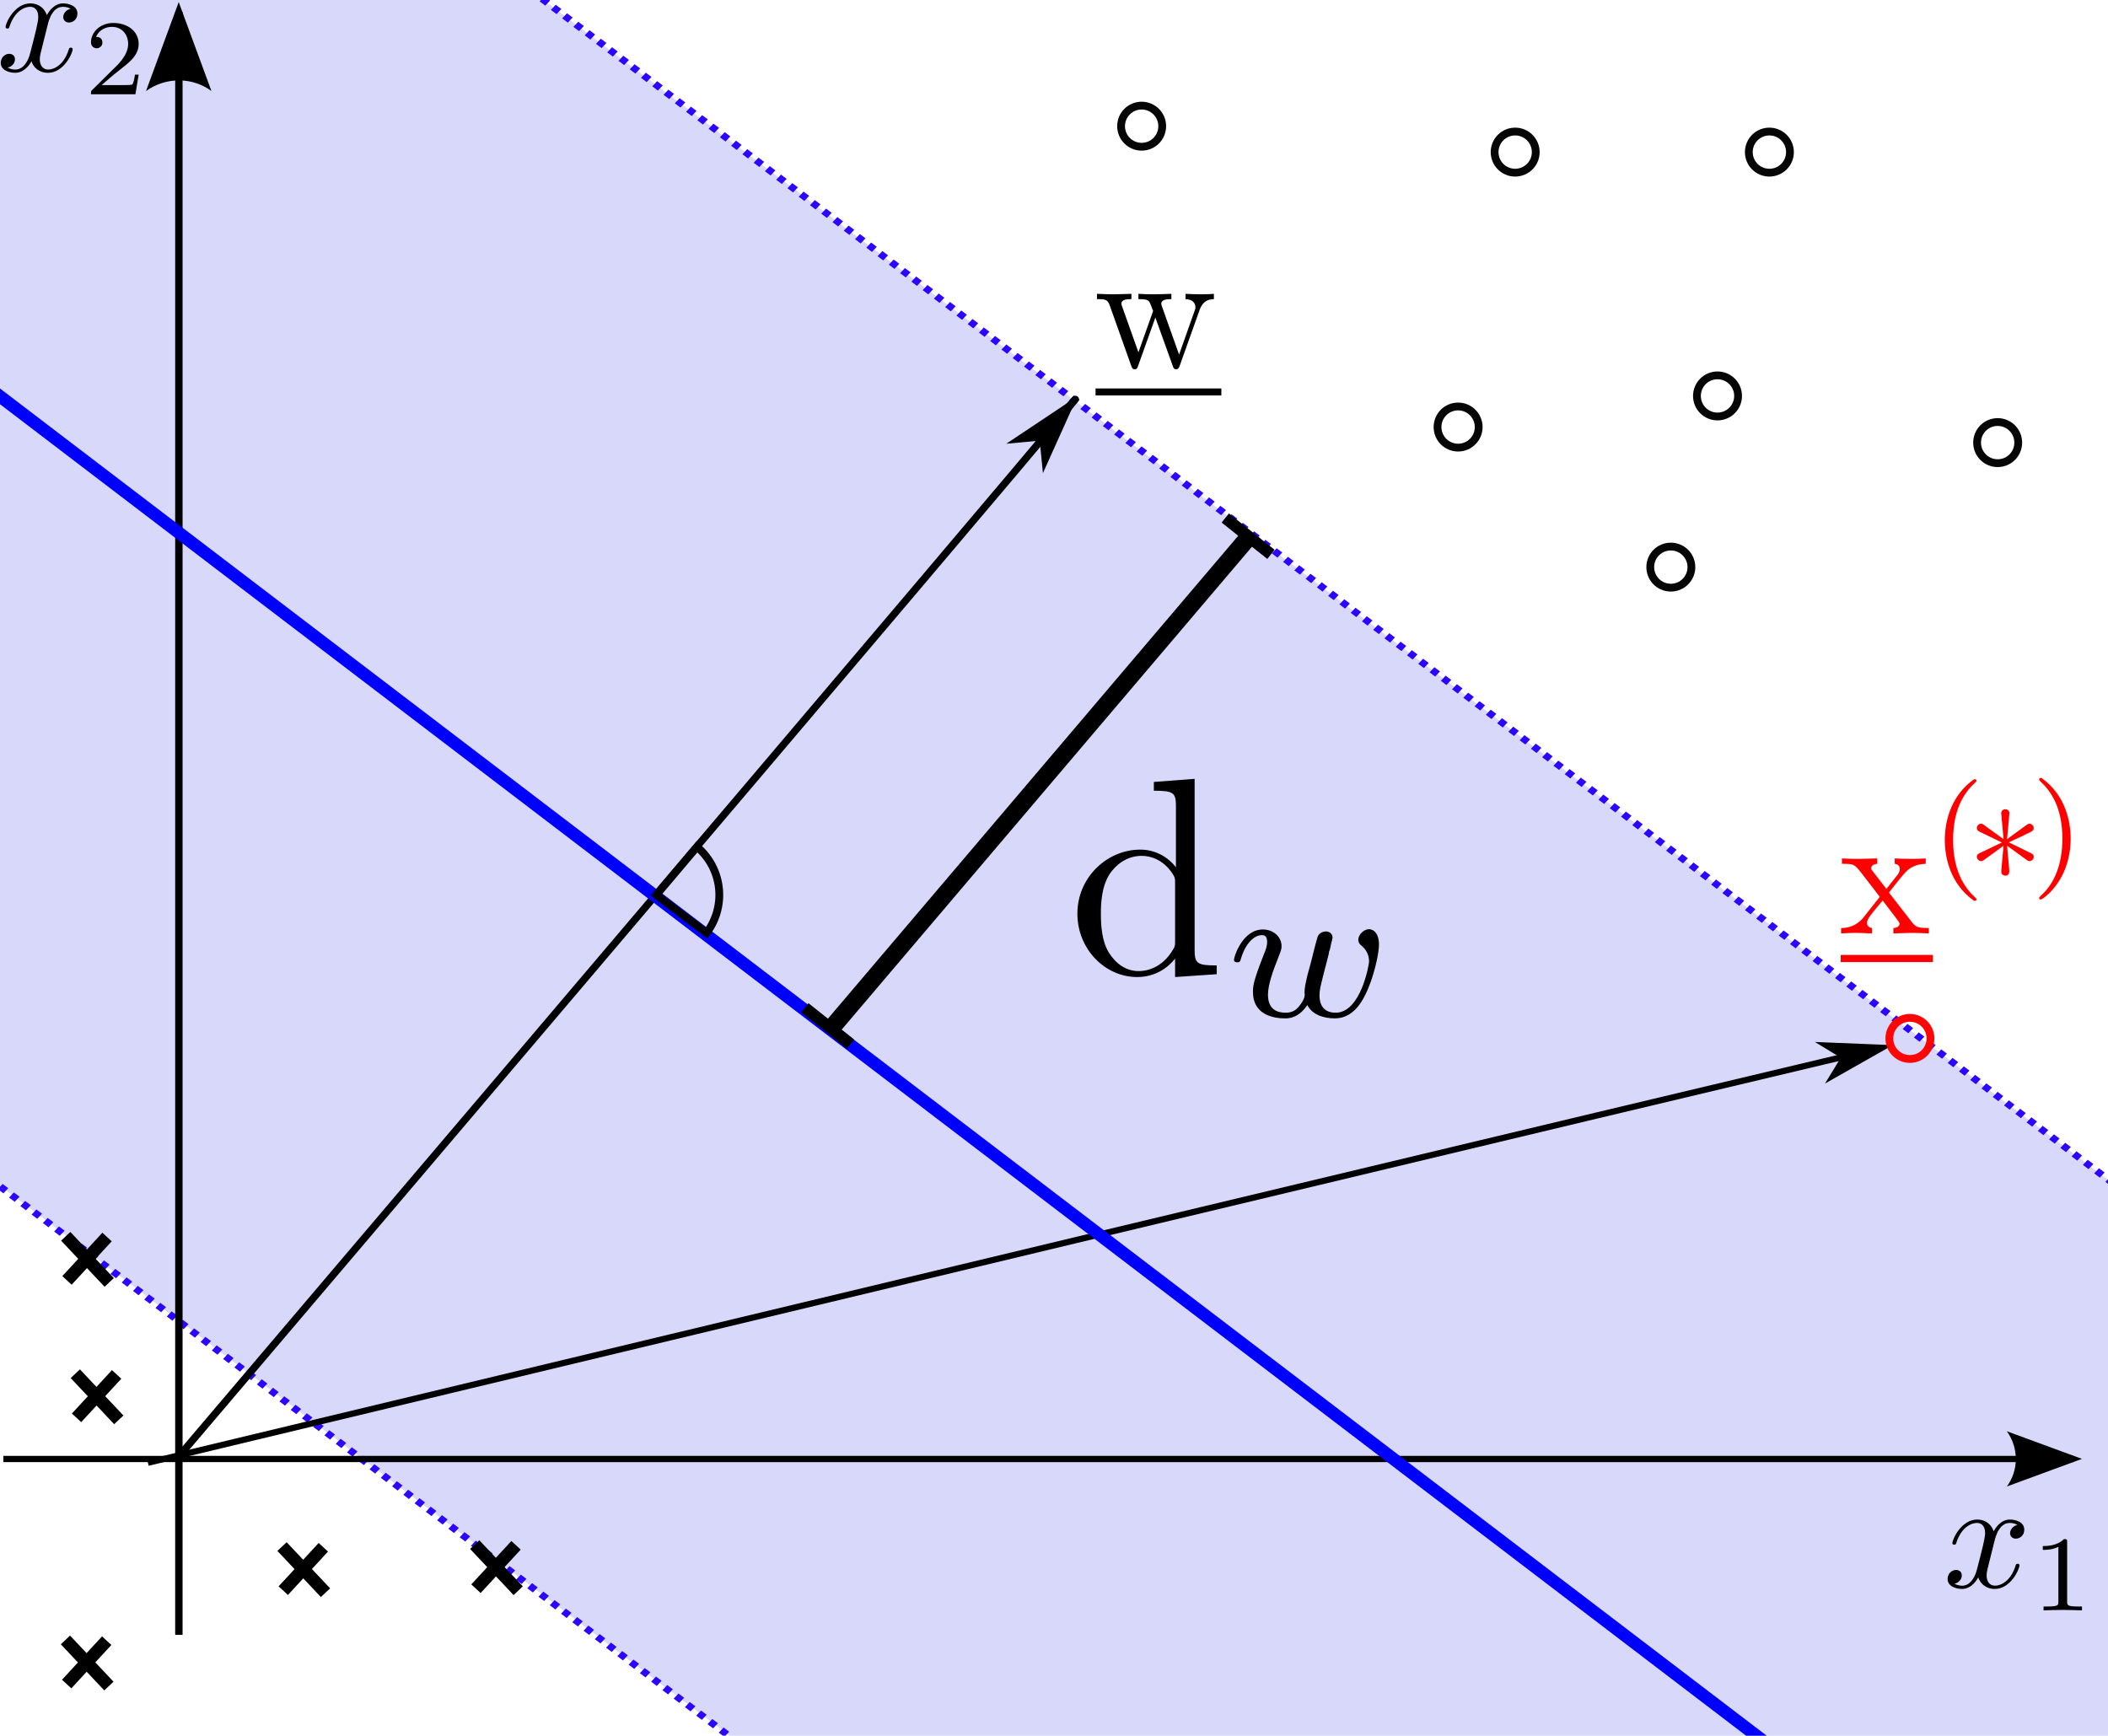 <?xml version="1.0" encoding="UTF-8" standalone="no"?>
<!-- Created with Inkscape (http://www.inkscape.org/) -->

<svg
   xmlns:ns0="http://www.iki.fi/pav/software/textext/"
   xmlns:dc="http://purl.org/dc/elements/1.1/"
   xmlns:cc="http://creativecommons.org/ns#"
   xmlns:rdf="http://www.w3.org/1999/02/22-rdf-syntax-ns#"
   xmlns:svg="http://www.w3.org/2000/svg"
   xmlns="http://www.w3.org/2000/svg"
   xmlns:sodipodi="http://sodipodi.sourceforge.net/DTD/sodipodi-0.dtd"
   xmlns:inkscape="http://www.inkscape.org/namespaces/inkscape"
   version="1.1"
   id="svg2"
   xml:space="preserve"
   width="359.71"
   height="296.208"
   viewBox="0 0 359.71 296.208"
   sodipodi:docname="section2_fig13_v2_maxmargin.svg"
   inkscape:version="0.92.3 (2405546, 2018-03-11)"><sodipodi:namedview
     pagecolor="#ffffff"
     bordercolor="#666666"
     borderopacity="1"
     objecttolerance="10"
     gridtolerance="10"
     guidetolerance="10"
     inkscape:pageopacity="0"
     inkscape:pageshadow="2"
     inkscape:window-width="1533"
     inkscape:window-height="845"
     id="namedview4"
     showgrid="false"
     inkscape:zoom="1.5934731"
     inkscape:cx="30.904084"
     inkscape:cy="95.124677"
     inkscape:window-x="67"
     inkscape:window-y="27"
     inkscape:window-maximized="1"
     inkscape:current-layer="g10" /><defs
     id="defs6" /><g
     transform="matrix(1.333,0,0,1.333,0,4.0718755e-6)"
     inkscape:label="section2_fig13_v2_maxmargin"
     inkscape:groupmode="layer"
     id="g10"><g
   id="g12"><path
     inkscape:connector-curvature="0"
     id="path14"
     style="fill:#0000e4;fill-opacity:0.153;fill-rule:nonzero;stroke:none"
     d="M -84.746,87.91 27.293,-31.867 322.676,190.836 210.637,310.613 Z" /><g
     transform="matrix(0.856,-0.915,1,0.754,0,0)"
     id="g16"><path
       inkscape:connector-curvature="0"
       id="path18"
       style="fill:none;stroke:#2800ff;stroke-width:0.721;stroke-linecap:butt;stroke-linejoin:miter;stroke-miterlimit:4;stroke-dasharray:0.721, 0.721;stroke-dashoffset:0;stroke-opacity:0.975"
       d="m -97.333,-1.474 130.959,-0.001 0.001,295.382 -130.96,0.002 z" /></g><g
     transform="scale(1,-1)"
     id="g20"><path
       inkscape:connector-curvature="0"
       id="path22"
       style="fill:none;stroke:#000000;stroke-width:0.8;stroke-linecap:butt;stroke-linejoin:miter;stroke-miterlimit:10;stroke-dasharray:none;stroke-opacity:1"
       d="M 0.43,-186.785 H 265.457" /></g><path
     inkscape:connector-curvature="0"
     id="path24"
     style="fill:#000000;fill-opacity:1;fill-rule:evenodd;stroke:none"
     d="m 256.902,183.234 9.614,3.536 -9.614,3.535 c 1.536,-2.086 1.528,-4.942 0,-7.071" /><g
     transform="scale(1,-1)"
     id="g26"><path
       inkscape:connector-curvature="0"
       id="path28"
       style="fill:none;stroke:#000000;stroke-width:0.947;stroke-linecap:butt;stroke-linejoin:miter;stroke-miterlimit:10;stroke-dasharray:none;stroke-opacity:1"
       d="M 22.898,-209.297 V -1.523" /></g><path
     inkscape:connector-curvature="0"
     id="path30"
     style="fill:#000000;fill-opacity:1;fill-rule:evenodd;stroke:none"
     d="m 18.691,11.652 4.188,-11.386 4.187,11.386 c -2.468,-1.816 -5.851,-1.808 -8.375,0" /><g
     transform="scale(1,-1)"
     id="g32"><path
       inkscape:connector-curvature="0"
       id="path34"
       style="fill:none;stroke:#000000;stroke-width:0.79;stroke-linecap:butt;stroke-linejoin:miter;stroke-miterlimit:10;stroke-dasharray:none;stroke-opacity:1"
       d="m 18.938,-187.266 c 199.851,48 221.097,52.926 221.097,52.926" /></g><path
     inkscape:connector-curvature="0"
     id="path36"
     style="fill:#000000;fill-opacity:1;fill-rule:evenodd;stroke:none"
     d="m 236.016,135.32 -1.61,2.641 6.926,-3.926 -7.957,-0.324 2.641,1.609" /><g
     transform="scale(1,-1)"
     id="g38"><path
       inkscape:connector-curvature="0"
       id="path40"
       style="fill:none;stroke:#000000;stroke-width:0.547;stroke-linecap:butt;stroke-linejoin:miter;stroke-miterlimit:10;stroke-dasharray:none;stroke-opacity:1"
       d="m 236.016,-135.32 -1.61,-2.641 6.926,3.926 -7.957,0.324 z" /></g><g
     transform="matrix(1,0.115,0.118,-0.971,0,0)"
     id="g42"><path
       inkscape:connector-curvature="0"
       id="path44"
       style="fill:none;stroke:#000000;stroke-width:0.937;stroke-linecap:butt;stroke-linejoin:miter;stroke-miterlimit:10;stroke-dasharray:none;stroke-opacity:1"
       d="m 45.22,-186.239 c 112.285,174.257 95.849,149.197 95.849,149.197" /></g><path
     inkscape:connector-curvature="0"
     id="path46"
     style="fill:#000000;fill-opacity:1;fill-rule:evenodd;stroke:none"
     d="m 133.367,56.035 0.328,3.317 3.535,-7.86 -7.281,4.86 3.418,-0.317" /><g
     transform="matrix(1,0.115,0.118,-0.971,0,0)"
     id="g48"><path
       inkscape:connector-curvature="0"
       id="path50"
       style="fill:none;stroke:#000000;stroke-width:0.603;stroke-linecap:butt;stroke-linejoin:miter;stroke-miterlimit:10;stroke-dasharray:none;stroke-opacity:1"
       d="m 138.255,-41.394 0.721,-3.331 2.544,8.396 -6.598,-5.784 z" /></g><g
     transform="scale(1,-1)"
     id="g52"><path
       inkscape:connector-curvature="0"
       id="path54"
       style="fill:#0000ff;fill-opacity:1;fill-rule:nonzero;stroke:#0000ff;stroke-width:1.6;stroke-linecap:butt;stroke-linejoin:miter;stroke-miterlimit:10;stroke-dasharray:none;stroke-opacity:1"
       d="M -29.535,-28.219 232.074,-227.727" /></g><path
     inkscape:connector-curvature="0"
     id="path56"
     style="fill:#ff0000;fill-opacity:1;fill-rule:nonzero;stroke:none"
     d="m 241.812,114.27 0.126,-0.165 0.132,-0.164 0.133,-0.171 0.141,-0.172 0.269,-0.348 0.141,-0.172 0.133,-0.176 0.136,-0.164 0.133,-0.164 0.129,-0.156 0.125,-0.152 0.063,-0.075 0.117,-0.14 0.058,-0.067 0.055,-0.062 0.051,-0.067 0.055,-0.054 0.05,-0.055 c 0.692,-0.797 1.61,-1.133 2.657,-1.156 v -0.692 c -0.578,0.043 -1.25,0.063 -1.832,0.063 -0.664,0 -1.844,-0.039 -2.137,-0.063 v 0.692 c 0.465,0.043 0.648,0.328 0.648,0.687 0,0.356 -0.222,0.649 -0.336,0.782 l -1.379,1.738 -1.738,-2.25 c -0.199,-0.223 -0.199,-0.27 -0.199,-0.406 0,-0.336 0.336,-0.528 0.773,-0.551 v -0.692 c -0.574,0.024 -2.046,0.063 -2.402,0.063 -0.469,0 -1.516,-0.02 -2.121,-0.063 v 0.692 c 1.562,0 1.59,0.023 2.633,1.355 l 2.207,2.871 -2.098,2.657 c -1.066,1.293 -2.383,1.336 -2.851,1.336 v 0.691 c 0.582,-0.039 1.273,-0.07 1.851,-0.07 0.645,0 1.582,0.047 2.117,0.07 v -0.691 c -0.488,-0.063 -0.648,-0.356 -0.648,-0.692 0,-0.492 0.648,-1.222 2.004,-2.828 l 1.699,2.227 c 0.176,0.246 0.465,0.601 0.465,0.734 0,0.203 -0.199,0.539 -0.797,0.559 v 0.691 c 0.66,-0.023 1.914,-0.07 2.398,-0.07 0.606,0 1.477,0.031 2.141,0.07 v -0.691 c -1.199,0 -1.602,-0.043 -2.117,-0.692 z" /><path
     inkscape:connector-curvature="0"
     id="path58"
     style="fill:#ff0000;fill-opacity:1;fill-rule:nonzero;stroke:none"
     d="m 235.633,123.168 h 11.808 v -0.914 h -11.808" /><path
     inkscape:connector-curvature="0"
     id="path60"
     style="fill:#ff0000;fill-opacity:1;fill-rule:nonzero;stroke:none"
     d="m 252.703,99.762 -0.265,0.199 -0.262,0.207 -0.25,0.211 -0.235,0.219 -0.222,0.222 -0.211,0.227 -0.199,0.238 -0.188,0.238 -0.18,0.239 -0.168,0.246 -0.16,0.254 -0.144,0.25 -0.141,0.254 -0.129,0.254 -0.117,0.261 -0.109,0.258 -0.106,0.258 -0.094,0.262 -0.085,0.261 -0.075,0.262 -0.07,0.258 -0.059,0.262 -0.058,0.253 -0.051,0.254 -0.039,0.254 -0.035,0.25 -0.028,0.246 -0.023,0.246 -0.031,0.477 -0.008,0.23 v 0.227 c 0,2.199 0.656,5.609 3.742,7.789 0.125,0 0.309,0 0.309,-0.18 0,-0.097 -0.039,-0.125 -0.153,-0.238 -2.074,-1.871 -2.839,-4.519 -2.839,-7.359 0,-4.203 1.609,-6.262 2.886,-7.414 0.067,-0.063 0.106,-0.114 0.106,-0.188 0,-0.187 -0.184,-0.187 -0.309,-0.187 z" /><path
     inkscape:connector-curvature="0"
     id="path62"
     style="fill:#ff0000;fill-opacity:1;fill-rule:nonzero;stroke:none"
     d="m 261.332,99.598 h -0.082 l -0.012,0.004 h -0.023 l -0.012,0.003 h -0.027 l -0.008,0.004 h -0.016 l -0.023,0.008 -0.012,0.016 -0.008,0.004 -0.011,0.004 -0.008,0.004 -0.008,0.011 -0.023,0.024 v 0.004 l -0.008,0.011 v 0.004 l -0.004,0.004 -0.004,0.012 v 0.015 h -0.008 v 0.024 l -0.004,0.008 v 0.019 c 0,0.074 0.051,0.125 0.141,0.239 1.34,1.226 2.84,3.335 2.84,7.351 0,3.258 -1.016,5.727 -2.7,7.242 -0.257,0.274 -0.281,0.282 -0.281,0.367 0,0.082 0.051,0.18 0.203,0.18 0.192,0 1.672,-1.019 2.7,-2.972 0.683,-1.293 1.136,-2.981 1.136,-4.801 0,-2.196 -0.656,-5.61 -3.738,-7.789 z" /><path
     inkscape:connector-curvature="0"
     id="path64"
     style="fill:#000000;fill-opacity:1;fill-rule:nonzero;stroke:none"
     d="m 153.559,39.695 0.039,-0.101 0.039,-0.098 0.039,-0.09 0.047,-0.09 0.086,-0.156 0.046,-0.074 0.051,-0.07 0.047,-0.067 0.051,-0.062 0.055,-0.055 0.05,-0.059 0.055,-0.046 0.055,-0.051 0.117,-0.086 0.059,-0.035 0.125,-0.071 0.062,-0.027 0.125,-0.047 0.066,-0.023 0.067,-0.016 0.07,-0.019 0.067,-0.012 0.07,-0.012 0.066,-0.012 0.067,-0.007 0.074,-0.004 0.141,-0.008 v -0.68 c -0.485,0.043 -1.118,0.059 -1.594,0.059 -0.637,0 -1.617,-0.039 -2.035,-0.059 v 0.68 c 0.789,0.019 1.265,0.41 1.265,1.047 0,0.133 0,0.172 -0.109,0.461 l -1.984,5.59 -2.168,-6.098 c -0.082,-0.262 -0.11,-0.305 -0.11,-0.414 0,-0.586 0.856,-0.586 1.293,-0.586 v -0.68 c -0.633,0.02 -1.742,0.059 -2.269,0.059 -0.661,0 -1.289,-0.016 -1.95,-0.059 v 0.68 c 0.809,0 1.161,0.039 1.379,0.32 0.11,0.141 0.352,0.789 0.5,1.203 l -1.879,5.285 -2.074,-5.832 c -0.109,-0.257 -0.109,-0.304 -0.109,-0.39 0,-0.586 0.855,-0.586 1.285,-0.586 v -0.68 c -0.648,0.02 -1.875,0.059 -2.375,0.059 -0.09,0 -1.246,-0.016 -2.035,-0.059 v 0.68 c 1.097,0 1.355,0.058 1.617,0.758 l 2.754,7.734 c 0.109,0.313 0.18,0.484 0.461,0.484 0.285,0 0.328,-0.132 0.437,-0.441 l 2.207,-6.18 2.227,6.2 c 0.09,0.25 0.148,0.421 0.437,0.421 0.282,0 0.348,-0.203 0.442,-0.421 z" /><path
     inkscape:connector-curvature="0"
     id="path66"
     style="fill:#000000;fill-opacity:1;fill-rule:nonzero;stroke:none"
     d="m 140.246,50.625 h 16.102 V 49.73 h -16.102" /><g
     id="g68"><path
       inkscape:connector-curvature="0"
       id="path70"
       style="fill:none;stroke:#ff0000;stroke-width:1;stroke-linecap:butt;stroke-linejoin:miter;stroke-miterlimit:4;stroke-dasharray:none;stroke-opacity:0.975"
       d="m 247.125,132.941 c 0,1.457 -1.18,2.633 -2.633,2.633 -1.457,0 -2.633,-1.176 -2.633,-2.633 0,-1.453 1.176,-2.632 2.633,-2.632 1.453,0 2.633,1.179 2.633,2.632 z" /></g><path
     inkscape:connector-curvature="0"
     id="path72"
     style="fill:#ff0000;fill-opacity:1;fill-rule:nonzero;stroke:none"
     d="m 257.207,111.355 0.004,0.028 v 0.055 l 0.004,0.027 v 0.062 l -0.004,0.032 v 0.031 l -0.004,0.027 v 0.031 l -0.008,0.032 -0.004,0.031 -0.007,0.031 -0.008,0.028 -0.008,0.035 -0.035,0.082 -0.02,0.027 -0.058,0.07 -0.012,0.012 -0.012,0.008 -0.012,0.012 -0.015,0.007 -0.012,0.008 -0.016,0.012 -0.031,0.016 -0.015,0.003 -0.032,0.016 -0.019,0.008 -0.039,0.008 -0.024,0.004 -0.019,0.004 h -0.02 l -0.023,0.003 h -0.047 c -0.313,0 -0.566,-0.261 -0.512,-0.515 v -0.258 l 0.278,-3.055 -2.524,1.836 c -0.18,0.098 -0.215,0.133 -0.355,0.133 -0.274,0 -0.536,-0.277 -0.536,-0.547 0,-0.316 0.196,-0.398 0.395,-0.496 l 2.805,-1.344 -2.723,-1.316 c -0.316,-0.16 -0.477,-0.242 -0.477,-0.539 0,-0.289 0.262,-0.551 0.536,-0.551 0.14,0 0.175,0 0.672,0.383 l 2.207,1.594 -0.297,-3.317 c 0,-0.414 0.355,-0.511 0.515,-0.511 0.235,0 0.532,0.144 0.532,0.511 l -0.297,3.317 2.519,-1.836 c 0.184,-0.098 0.219,-0.141 0.363,-0.141 0.27,0 0.528,0.281 0.528,0.551 0,0.297 -0.176,0.394 -0.41,0.516 -1.184,0.593 -1.227,0.593 -2.782,1.324 l 2.719,1.324 c 0.317,0.152 0.473,0.234 0.473,0.531 0,0.297 -0.258,0.547 -0.528,0.547 -0.144,0 -0.179,0 -0.675,-0.375 l -2.207,-1.594 z" /><g
     id="g74"><path
       inkscape:connector-curvature="0"
       id="path76"
       style="fill:none;stroke:#000000;stroke-width:1;stroke-linecap:butt;stroke-linejoin:miter;stroke-miterlimit:4;stroke-dasharray:none;stroke-opacity:0.975"
       d="m 222.496,50.688 c 0,1.457 -1.18,2.632 -2.633,2.632 -1.457,0 -2.633,-1.175 -2.633,-2.632 0,-1.454 1.176,-2.633 2.633,-2.633 1.453,0 2.633,1.179 2.633,2.633 z" /></g><g
     id="g78"><path
       inkscape:connector-curvature="0"
       id="path80"
       style="fill:none;stroke:#000000;stroke-width:1;stroke-linecap:butt;stroke-linejoin:miter;stroke-miterlimit:4;stroke-dasharray:none;stroke-opacity:0.975"
       d="m 148.777,16.152 c 0,1.457 -1.179,2.633 -2.632,2.633 -1.457,0 -2.633,-1.176 -2.633,-2.633 0,-1.453 1.176,-2.632 2.633,-2.632 1.453,0 2.632,1.179 2.632,2.632 z" /></g><g
     id="g82"><path
       inkscape:connector-curvature="0"
       id="path84"
       style="fill:none;stroke:#000000;stroke-width:1;stroke-linecap:butt;stroke-linejoin:miter;stroke-miterlimit:4;stroke-dasharray:none;stroke-opacity:0.975"
       d="m 229.137,19.473 c 0,1.457 -1.18,2.632 -2.633,2.632 -1.457,0 -2.633,-1.175 -2.633,-2.632 0,-1.453 1.176,-2.633 2.633,-2.633 1.453,0 2.633,1.18 2.633,2.633 z" /></g><g
     id="g86"><path
       inkscape:connector-curvature="0"
       id="path88"
       style="fill:none;stroke:#000000;stroke-width:1;stroke-linecap:butt;stroke-linejoin:miter;stroke-miterlimit:4;stroke-dasharray:none;stroke-opacity:0.975"
       d="m 258.359,56.664 c 0,1.457 -1.179,2.633 -2.632,2.633 -1.457,0 -2.633,-1.176 -2.633,-2.633 0,-1.453 1.176,-2.633 2.633,-2.633 1.453,0 2.632,1.18 2.632,2.633 z" /></g><g
     id="g90"><path
       inkscape:connector-curvature="0"
       id="path92"
       style="fill:none;stroke:#000000;stroke-width:1;stroke-linecap:butt;stroke-linejoin:miter;stroke-miterlimit:4;stroke-dasharray:none;stroke-opacity:0.975"
       d="m 216.52,72.602 c 0,1.457 -1.18,2.632 -2.633,2.632 -1.457,0 -2.633,-1.175 -2.633,-2.632 0,-1.454 1.176,-2.629 2.633,-2.629 1.453,0 2.633,1.175 2.633,2.629 z" /></g><g
     id="g94"><path
       inkscape:connector-curvature="0"
       id="path96"
       style="fill:none;stroke:#000000;stroke-width:1;stroke-linecap:butt;stroke-linejoin:miter;stroke-miterlimit:4;stroke-dasharray:none;stroke-opacity:0.975"
       d="m 189.289,54.672 c 0,1.457 -1.18,2.633 -2.633,2.633 -1.457,0 -2.633,-1.176 -2.633,-2.633 0,-1.453 1.176,-2.633 2.633,-2.633 1.453,0 2.633,1.18 2.633,2.633 z" /></g><g
     id="g98"><path
       inkscape:connector-curvature="0"
       id="path100"
       style="fill:none;stroke:#000000;stroke-width:1;stroke-linecap:butt;stroke-linejoin:miter;stroke-miterlimit:4;stroke-dasharray:none;stroke-opacity:0.975"
       d="m 196.594,19.473 c 0,1.457 -1.18,2.632 -2.633,2.632 -1.457,0 -2.633,-1.175 -2.633,-2.632 0,-1.453 1.176,-2.633 2.633,-2.633 1.453,0 2.633,1.18 2.633,2.633 z" /></g><g
     id="g102"><path
       inkscape:connector-curvature="0"
       id="path104"
       style="fill:none;stroke:#000000;stroke-width:1.626;stroke-linecap:butt;stroke-linejoin:miter;stroke-miterlimit:4;stroke-dasharray:none;stroke-opacity:1"
       d="m 8.414,158.273 5.566,5.907" /></g><g
     id="g106"><path
       inkscape:connector-curvature="0"
       id="path108"
       style="fill:none;stroke:#000000;stroke-width:1.626;stroke-linecap:butt;stroke-linejoin:miter;stroke-miterlimit:4;stroke-dasharray:none;stroke-opacity:1"
       d="m 13.703,158.367 -5.129,5.555" /></g><g
     id="g110"><path
       inkscape:connector-curvature="0"
       id="path112"
       style="fill:none;stroke:#000000;stroke-width:1.626;stroke-linecap:butt;stroke-linejoin:miter;stroke-miterlimit:4;stroke-dasharray:none;stroke-opacity:1"
       d="m 9.641,175.867 5.566,5.906" /></g><g
     id="g114"><path
       inkscape:connector-curvature="0"
       id="path116"
       style="fill:none;stroke:#000000;stroke-width:1.626;stroke-linecap:butt;stroke-linejoin:miter;stroke-miterlimit:4;stroke-dasharray:none;stroke-opacity:1"
       d="m 14.93,175.957 -5.129,5.559" /></g><g
     id="g118"><path
       inkscape:connector-curvature="0"
       id="path120"
       style="fill:none;stroke:#000000;stroke-width:1.626;stroke-linecap:butt;stroke-linejoin:miter;stroke-miterlimit:4;stroke-dasharray:none;stroke-opacity:1"
       d="m 60.77,197.746 5.566,5.902" /></g><g
     id="g122"><path
       inkscape:connector-curvature="0"
       id="path124"
       style="fill:none;stroke:#000000;stroke-width:1.626;stroke-linecap:butt;stroke-linejoin:miter;stroke-miterlimit:4;stroke-dasharray:none;stroke-opacity:1"
       d="m 66.059,197.836 -5.129,5.555" /></g><g
     id="g126"><path
       inkscape:connector-curvature="0"
       id="path128"
       style="fill:none;stroke:#000000;stroke-width:1.626;stroke-linecap:butt;stroke-linejoin:miter;stroke-miterlimit:4;stroke-dasharray:none;stroke-opacity:1"
       d="m 36.102,197.996 5.566,5.906" /></g><g
     id="g130"><path
       inkscape:connector-curvature="0"
       id="path132"
       style="fill:none;stroke:#000000;stroke-width:1.626;stroke-linecap:butt;stroke-linejoin:miter;stroke-miterlimit:4;stroke-dasharray:none;stroke-opacity:1"
       d="m 41.391,198.086 -5.129,5.555" /></g><g
     id="g134"><path
       inkscape:connector-curvature="0"
       id="path136"
       style="fill:none;stroke:#000000;stroke-width:1.626;stroke-linecap:butt;stroke-linejoin:miter;stroke-miterlimit:4;stroke-dasharray:none;stroke-opacity:1"
       d="m 8.375,209.949 5.566,5.906" /></g><g
     id="g138"><path
       inkscape:connector-curvature="0"
       id="path140"
       style="fill:none;stroke:#000000;stroke-width:1.626;stroke-linecap:butt;stroke-linejoin:miter;stroke-miterlimit:4;stroke-dasharray:none;stroke-opacity:1"
       d="m 13.66,210.043 -5.125,5.555" /></g><path
     inkscape:connector-curvature="0"
     id="path142"
     style="fill:#000000;fill-opacity:1;fill-rule:evenodd;stroke:none"
     d="m 255.32,197.297 0.039,-0.117 v -0.059 l 0.02,-0.078 0.019,-0.082 0.04,-0.078 0.019,-0.078 0.023,-0.098 0.04,-0.082 0.117,-0.293 0.039,-0.102 0.039,-0.097 0.058,-0.098 0.063,-0.097 0.059,-0.102 0.058,-0.078 0.059,-0.098 0.078,-0.078 0.058,-0.102 0.082,-0.078 0.098,-0.078 0.078,-0.058 0.098,-0.063 0.082,-0.058 0.059,-0.02 0.058,-0.039 0.039,-0.02 0.117,-0.039 h 0.063 l 0.039,-0.019 0.059,-0.02 h 0.136 l 0.059,-0.019 h 0.062 c 0.098,0 0.571,0 0.985,0.258 -0.551,0.097 -0.946,0.589 -0.946,1.062 0,0.316 0.215,0.691 0.75,0.691 0.434,0 1.067,-0.355 1.067,-1.144 0,-1.027 -1.168,-1.301 -1.836,-1.301 -1.149,0 -1.84,1.047 -2.074,1.5 -0.496,-1.305 -1.539,-1.5 -2.114,-1.5 -2.054,0 -3.179,2.547 -3.179,3.02 0,0.199 0.199,0.199 0.238,0.199 0.156,0 0.215,-0.043 0.258,-0.219 0.668,-2.074 1.972,-2.566 2.644,-2.566 0.375,0 1.047,0.176 1.047,1.32 0,0.613 -0.336,1.918 -1.047,4.66 -0.316,1.227 -1.008,2.055 -1.875,2.055 -0.121,0 -0.574,0 -0.988,-0.258 0.492,-0.098 0.93,-0.512 0.93,-1.066 0,-0.532 -0.438,-0.692 -0.735,-0.692 -0.59,0 -1.086,0.516 -1.086,1.149 0,0.906 0.989,1.281 1.86,1.281 1.301,0 2.012,-1.363 2.07,-1.48 0.219,0.73 0.93,1.48 2.113,1.48 2.036,0 3.161,-2.527 3.161,-3.02 0,-0.199 -0.18,-0.199 -0.239,-0.199 -0.176,0 -0.215,0.082 -0.254,0.219 -0.652,2.113 -1.996,2.586 -2.629,2.586 -0.769,0 -1.086,-0.633 -1.086,-1.305 0,-0.433 0.122,-0.867 0.336,-1.715 z" /><path
     inkscape:connector-curvature="0"
     id="path144"
     style="fill:#000000;fill-opacity:1;fill-rule:evenodd;stroke:none"
     d="m 264.621,197.438 v -0.18 l -0.019,-0.02 v -0.078 l -0.02,-0.019 v -0.02 l -0.039,-0.039 h -0.02 l -0.019,-0.02 h -0.082 l -0.02,-0.019 h -0.195 c -0.891,0.867 -2.133,0.887 -2.707,0.887 v 0.492 c 0.336,0 1.246,0 1.996,-0.395 v 7.012 c 0,0.453 0,0.629 -1.383,0.629 h -0.515 v 0.496 c 0.238,-0.019 1.937,-0.059 2.449,-0.059 0.433,0 2.172,0.04 2.469,0.059 v -0.496 h -0.512 c -1.383,0 -1.383,-0.176 -1.383,-0.629 z" /><path
     inkscape:connector-curvature="0"
     id="path146"
     style="fill:#000000;fill-opacity:1;fill-rule:evenodd;stroke:none"
     d="M 6.102,3.199 6.141,3.082 V 3.023 L 6.16,2.941 6.18,2.863 6.219,2.785 6.238,2.707 6.258,2.605 6.297,2.527 6.34,2.43 6.379,2.332 6.418,2.23 6.496,2.035 6.555,1.938 6.613,1.836 6.672,1.738 6.734,1.66 6.793,1.562 6.871,1.48 6.93,1.383 7.008,1.305 7.109,1.227 7.188,1.164 7.285,1.105 7.363,1.047 7.426,1.027 7.484,0.988 7.523,0.969 7.641,0.93 H 7.699 L 7.738,0.91 7.801,0.891 h 0.137 l 0.058,-0.02 h 0.059 c 0.101,0 0.574,0 0.988,0.254 -0.551,0.102 -0.949,0.594 -0.949,1.066 0,0.317 0.218,0.692 0.754,0.692 C 9.281,2.883 9.91,2.527 9.91,1.738 9.91,0.711 8.746,0.434 8.074,0.434 6.93,0.434 6.238,1.48 6.004,1.938 5.508,0.633 4.461,0.434 3.891,0.434 c -2.055,0 -3.18,2.55 -3.18,3.023 0,0.195 0.199,0.195 0.238,0.195 0.156,0 0.215,-0.039 0.254,-0.214 0.672,-2.075 1.977,-2.567 2.649,-2.567 0.375,0 1.046,0.176 1.046,1.32 0,0.614 -0.336,1.918 -1.046,4.661 -0.317,1.226 -1.008,2.054 -1.879,2.054 -0.118,0 -0.571,0 -0.985,-0.258 C 1.48,8.551 1.914,8.137 1.914,7.582 1.914,7.051 1.48,6.891 1.184,6.891 c -0.59,0 -1.086,0.515 -1.086,1.148 0,0.906 0.988,1.281 1.855,1.281 1.305,0 2.016,-1.363 2.074,-1.48 0.219,0.73 0.93,1.48 2.114,1.48 2.035,0 3.16,-2.527 3.16,-3.019 C 9.301,6.102 9.121,6.102 9.062,6.102 8.887,6.102 8.848,6.18 8.805,6.32 8.156,8.434 6.812,8.906 6.18,8.906 5.41,8.906 5.094,8.273 5.094,7.602 5.094,7.168 5.211,6.734 5.43,5.887 Z" /><path
     inkscape:connector-curvature="0"
     id="path148"
     style="fill:#000000;fill-opacity:1;fill-rule:evenodd;stroke:none"
     d="m 17.75,9.559 h -0.473 c -0.039,0.316 -0.179,1.125 -0.355,1.261 -0.117,0.078 -1.184,0.078 -1.383,0.078 H 13.012 C 14.453,9.617 14.945,9.242 15.777,8.59 16.805,7.781 17.75,6.93 17.75,5.629 c 0,-1.66 -1.461,-2.688 -3.238,-2.688 -1.719,0 -2.864,1.207 -2.864,2.469 0,0.692 0.594,0.77 0.731,0.77 0.316,0 0.73,-0.235 0.73,-0.731 0,-0.254 -0.097,-0.73 -0.808,-0.73 0.414,-0.985 1.363,-1.281 2.015,-1.281 1.379,0 2.09,1.066 2.09,2.191 0,1.183 -0.867,2.133 -1.301,2.625 l -3.316,3.277 c -0.141,0.121 -0.141,0.141 -0.141,0.535 h 5.688 z" /><g
     transform="matrix(1,-0.625,0.625,1,0,0)"
     id="g154"><path
       inkscape:connector-curvature="0"
       id="path156"
       style="fill:none;stroke:#000000;stroke-width:1.272;stroke-linecap:butt;stroke-linejoin:miter;stroke-miterlimit:4;stroke-dasharray:none;stroke-opacity:1"
       d="m 16.105,139.087 2.112,5.972" /></g><g
     transform="matrix(1,-0.625,0.625,1,0,0)"
     id="g158"><path
       inkscape:connector-curvature="0"
       id="path160"
       style="fill:none;stroke:#000000;stroke-width:1.272;stroke-linecap:butt;stroke-linejoin:miter;stroke-miterlimit:4;stroke-dasharray:none;stroke-opacity:1"
       d="m 82.988,118.181 2.11,5.975" /></g><g
     id="g162"><path
       inkscape:connector-curvature="0"
       id="path164"
       style="fill:none;stroke:#000000;stroke-width:2.25;stroke-linecap:butt;stroke-linejoin:miter;stroke-miterlimit:4;stroke-dasharray:none;stroke-opacity:1"
       d="M 106.133,131.973 C 127.797,106.484 145.41,85.75 159.723,68.898" /></g></g><path
   transform="rotate(-31.5)"
   d="m 19.428,139.056 a 8.06,8.06 0 0 1 -4.721,10.038 l -2.932,-7.508 z"
   sodipodi:end="1.1985463"
   sodipodi:start="5.9639284"
   sodipodi:ry="8.0602245"
   sodipodi:rx="8.0602245"
   sodipodi:cy="141.58543"
   sodipodi:cx="11.775162"
   sodipodi:type="arc"
   id="path971"
   style="fill:none;fill-opacity:0.153;stroke:#000000;stroke-width:1;stroke-miterlimit:4;stroke-dasharray:none;stroke-dashoffset:0;stroke-opacity:0.975" /><g
   ns0:jacobian_sqrt="1.0"
   inkscapeversion="0.92.3"
   ns0:alignment="middle center"
   ns0:scale="0.750000000002"
   ns0:preamble="/home/kashefy/.config/inkscape/extensions/textext/default_packages.tex"
   ns0:text="$\\mathrm{d}_w$"
   ns0:pdfconverter="pstoedit"
   ns0:texconverter="pdflatex"
   ns0:version="0.10.0"
   word-spacing="normal"
   letter-spacing="normal"
   font-size-adjust="none"
   font-stretch="normal"
   font-weight="normal"
   font-variant="normal"
   font-style="normal"
   stroke-miterlimit="10.433"
   xml:space="preserve"
   transform="matrix(3.625,0,0,-3.625,-402.387,2507.18)"
   id="content"
   style="font-style:normal;font-variant:normal;font-weight:normal;font-stretch:normal;letter-spacing:normal;word-spacing:normal;text-anchor:start;fill:none;fill-opacity:1;fill-rule:evenodd;stroke:#000000;stroke-linecap:butt;stroke-linejoin:miter;stroke-miterlimit:10.433;stroke-dasharray:none;stroke-dashoffset:0;stroke-opacity:1">
<path
   id="path972"
   d="m 152.5,657.78 v -0.65 l 1.47,0.1 v 0.31 c -0.7,0 -0.78,0.07 -0.78,0.56 v 6.03 l -1.44,-0.11 v -0.31 c 0.7,0 0.78,-0.07 0.78,-0.55 v -2.15 c -0.29,0.36 -0.72,0.62 -1.26,0.62 l 0.05,-0.22 c 0.34,0 0.76,-0.15 1.07,-0.6 0.11,-0.17 0.11,-0.19 0.11,-0.37 v 0 -2.03 c 0,-0.18 0,-0.2 -0.11,-0.37 -0.3,-0.48 -0.75,-0.7 -1.18,-0.7 -0.44,0 -0.8,0.26 -1.04,0.64 -0.26,0.41 -0.29,0.97 -0.29,1.38 0,0.37 0.02,0.96 0.31,1.41 0.21,0.31 0.59,0.64 1.13,0.64 l -0.05,0.22 c -1.17,0 -2.22,-0.98 -2.22,-2.26 0,-1.26 0.98,-2.24 2.11,-2.24 0.64,0 1.09,0.33 1.34,0.65 z"
   inkscape:connector-curvature="0"
   style="fill:#000000;stroke-width:0" />
<path
   id="path974"
   d="m 157.93,657.96 v 0.02 0.02 l 0.01,0.02 v 0.02 l 0.01,0.02 0.01,0.02 0.01,0.04 0.01,0.04 0.01,0.05 0.01,0.04 v 0.02 l 0.01,0.02 v 0.03 l 0.01,0.02 v 0.02 l 0.01,0.01 v 0.02 l 0.01,0.02 v 0.02 0.01 l 0.01,0.01 v 0.02 0.01 0.01 l 0.01,0.01 v 0.01 0 0 0 0.01 c 0,0.14 -0.11,0.22 -0.23,0.22 -0.14,0 -0.26,-0.08 -0.3,-0.2 -0.02,-0.06 -0.1,-0.35 -0.14,-0.52 -0.1,-0.4 -0.1,-0.42 -0.21,-0.8 -0.09,-0.39 -0.1,-0.44 -0.11,-0.64 0.03,-0.14 -0.03,-0.28 -0.19,-0.48 -0.09,-0.12 -0.23,-0.23 -0.47,-0.23 -0.28,0 -0.63,0.09 -0.63,0.64 0,0.35 0.19,0.87 0.33,1.22 0.12,0.31 0.15,0.37 0.15,0.49 0,0.33 -0.29,0.59 -0.66,0.59 -0.71,0 -1.02,-0.95 -1.02,-1.07 0,-0.09 0.09,-0.09 0.12,-0.09 0.09,0 0.1,0.04 0.12,0.11 0.17,0.58 0.48,0.85 0.75,0.85 0.12,0 0.18,-0.07 0.18,-0.24 0,-0.16 -0.06,-0.31 -0.1,-0.4 -0.4,-1.02 -0.4,-1.16 -0.4,-1.37 0,-0.82 0.75,-0.93 1.13,-0.93 0.13,0 0.47,0 0.79,0.47 0.16,-0.32 0.54,-0.47 0.97,-0.47 0.62,0 0.93,0.54 1.07,0.82 0.3,0.59 0.49,1.46 0.49,1.78 0,0.52 -0.3,0.55 -0.35,0.55 -0.18,0 -0.38,-0.19 -0.38,-0.37 0,-0.12 0.07,-0.18 0.12,-0.22 0.17,-0.14 0.26,-0.33 0.26,-0.56 0,-0.09 -0.29,-1.8 -1.18,-1.8 -0.57,0 -0.57,0.5 -0.57,0.61 0,0.19 0.03,0.3 0.13,0.7 z"
   inkscape:connector-curvature="0"
   style="fill:#000000;stroke-width:0" />
</g>
</g></svg>